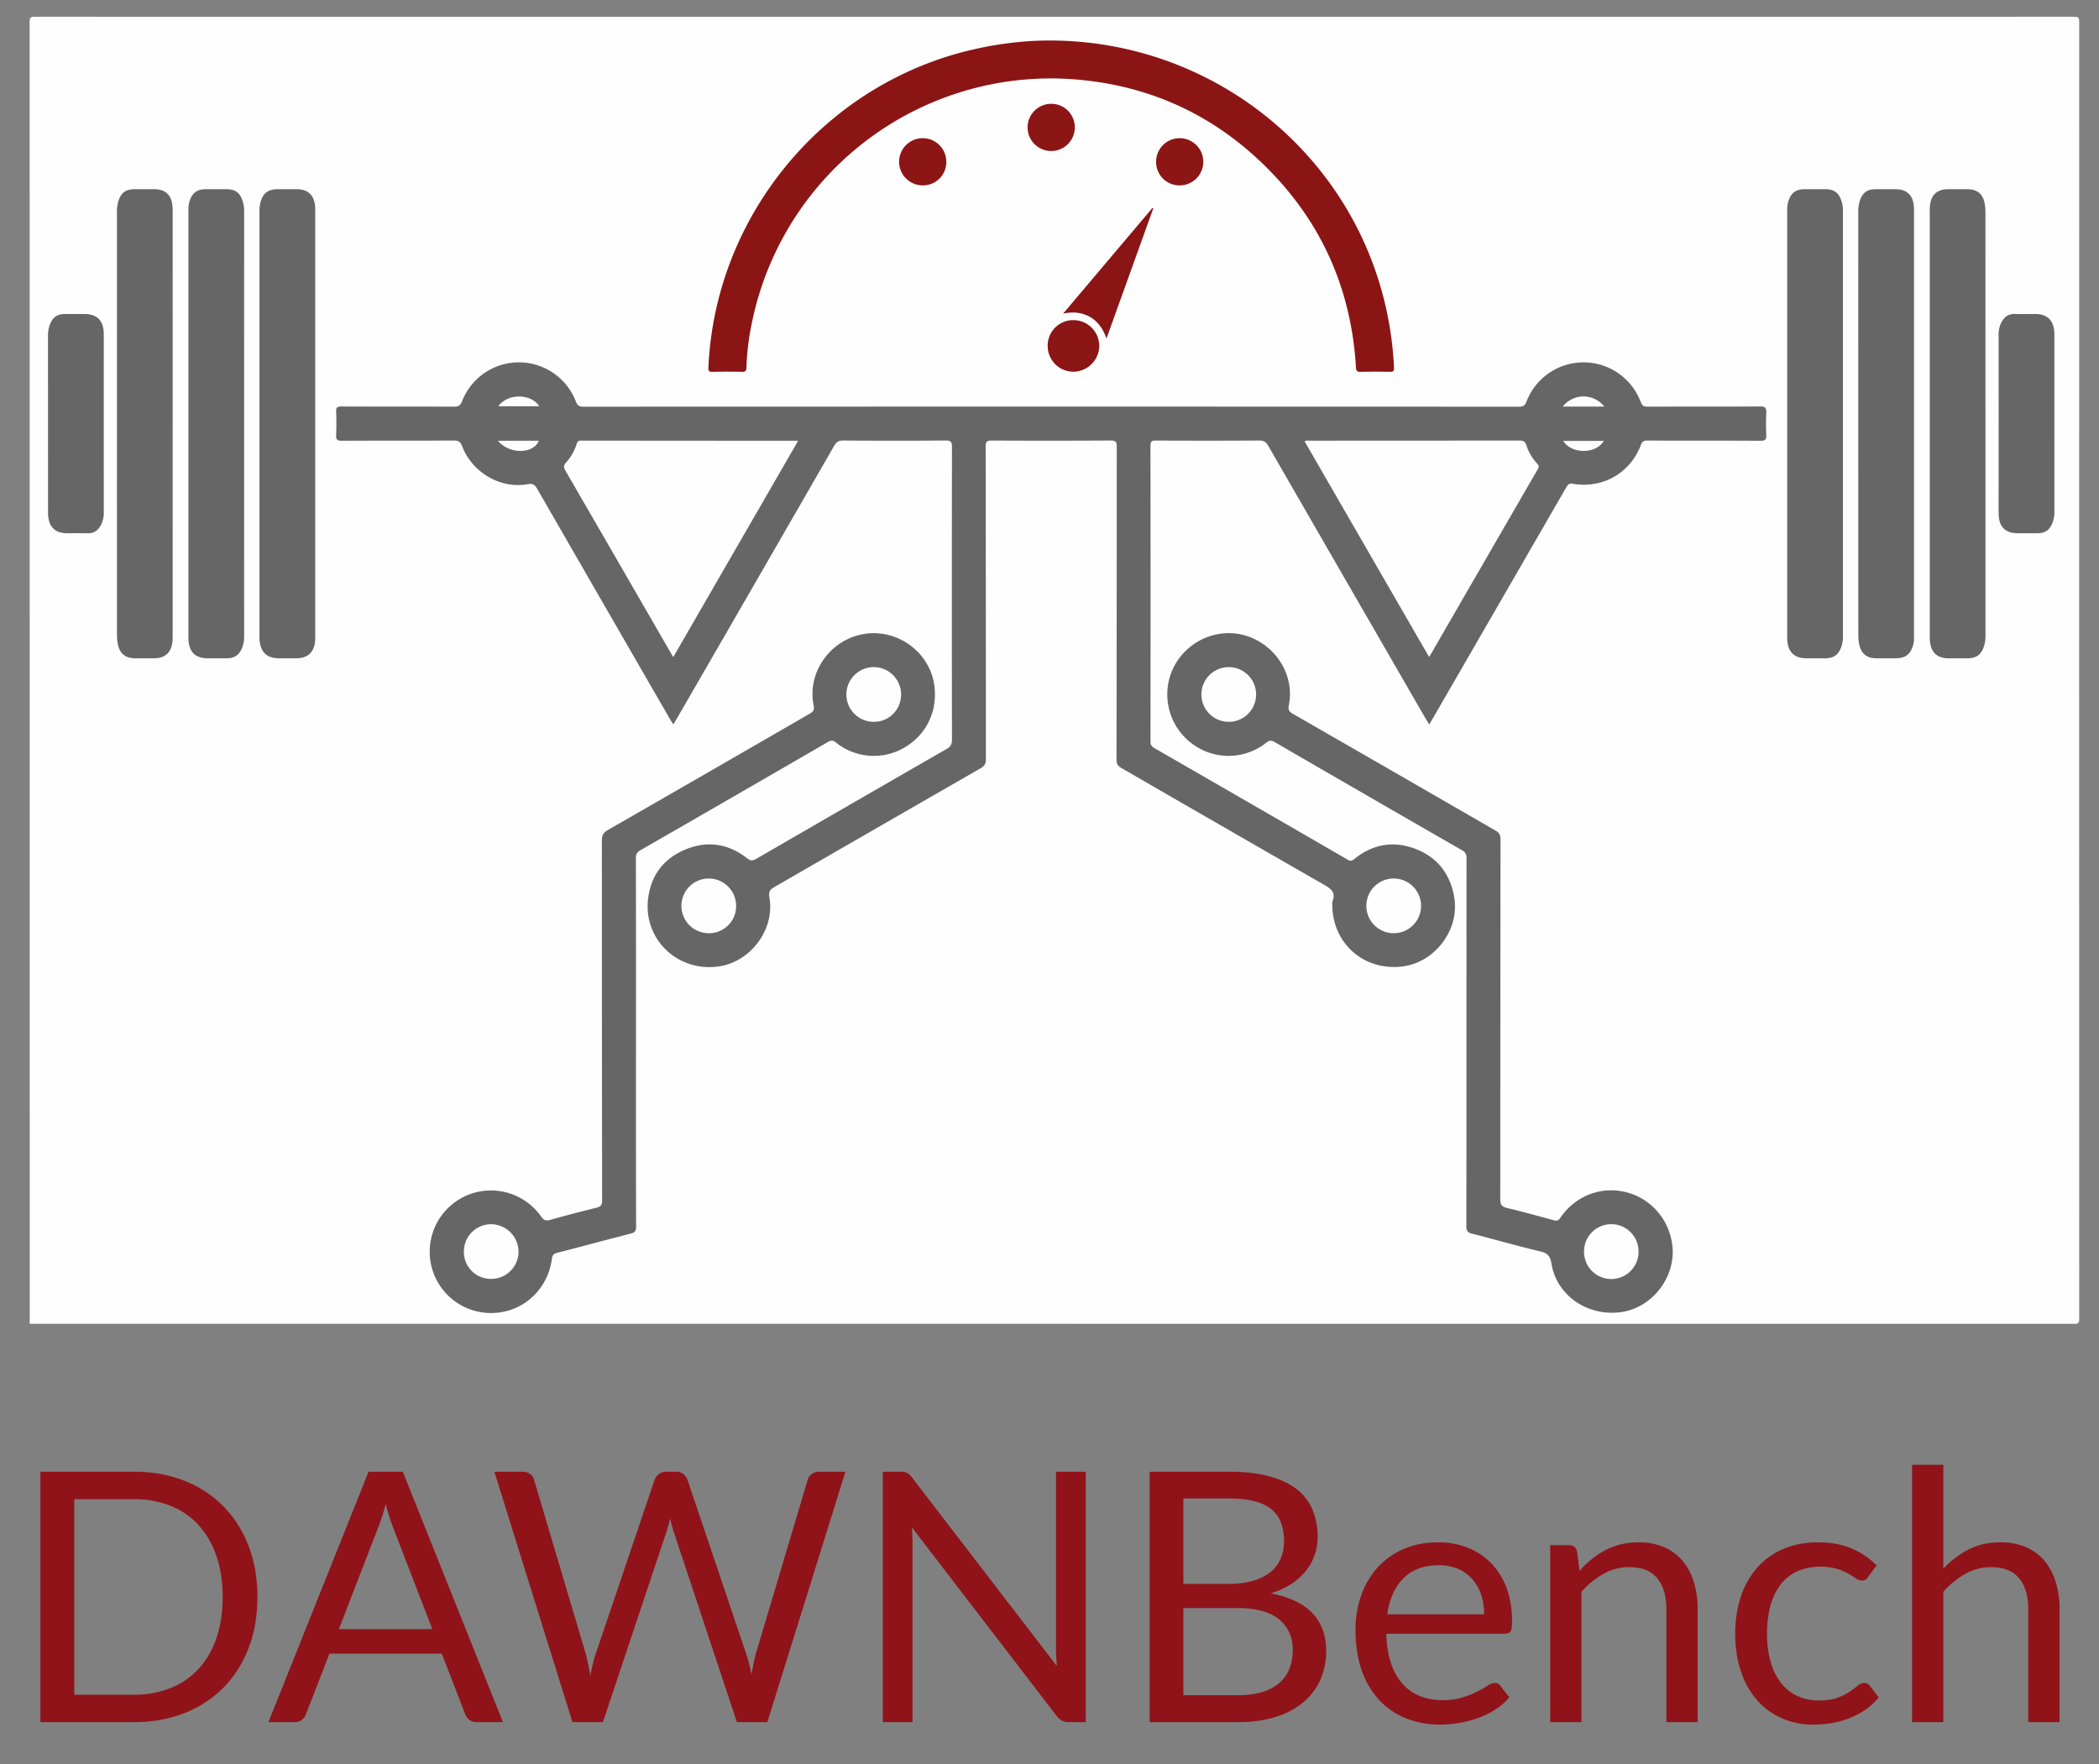 <svg xmlns="http://www.w3.org/2000/svg" role="img" viewBox="-27.62 -15.62 1956.24 1644.24"><rect x="-27.62" y="-15.62" width="1956.24" height="1644.24" fill="#808080" stroke="none"/><title>DAWNBench logo</title><defs><style>.cls-1{fill:#fefefe}.cls-2{fill:#666}.cls-3{fill:#8b1515}</style></defs><path d="M.093 1218.093Q.093 611.343 0 4.594C0 .848.84 0 4.592 0q950.5.145 1900.999 0c3.745 0 4.596.838 4.595 4.591q-.15 604.5 0 1209.002c0 3.748-.843 4.593-4.593 4.593q-952.75-.145-1905.5-.093z" class="cls-1"/><path d="M1304.367 659.635c-2.078-3.514-3.948-6.61-5.756-9.741q-72.157-124.958-144.213-249.975c-2.09-3.63-4.212-5.009-8.472-4.981-32.163.206-64.329.165-96.494.038-3.552-.014-4.835.668-4.83 4.591q.178 137.993.015 275.986c-.004 3.197 1.296 4.698 3.834 6.159q89.997 51.83 179.89 103.839c2.403 1.39 3.826 1.384 6.042-.422 17.185-14.005 36.564-17.472 57.144-9.611 20.827 7.956 32.824 23.844 36.277 45.845 4.742 30.214-18.622 60.456-49.042 63.835-36.256 4.026-65.422-22.6-64.666-59.037a4.406 4.406 0 0 1 .059-1.491c3.752-9.14-2.1-12.49-8.883-16.378q-94-53.883-187.783-108.142c-3.274-1.883-4.528-3.828-4.523-7.72q.197-145.742.217-291.485c.007-4.732-.98-6.055-5.9-6.023q-55.246.354-110.494.033c-4.377-.02-5.799.864-5.79 5.604q.235 145.742.201 291.485c.005 3.928-1.077 6.15-4.596 8.172Q790.287 755.58 694.066 811.11c-4.287 2.461-5.514 4.763-4.623 9.726 5.254 29.294-17.013 59.631-46.727 64.168-37.92 5.79-70.488-24.408-66.407-62.257 2.364-21.922 14.19-37.98 34.588-46.524 20.535-8.6 40.193-5.712 57.782 8.061 3.31 2.592 5.297 2.39 8.558.501q88.565-51.312 177.294-102.342c3.616-2.078 5.07-4.198 5.064-8.48q-.205-136.493.007-272.985c.007-4.737-1.027-6.09-5.94-6.053q-47.745.369-95.494.013c-4.292-.028-6.353 1.475-8.42 5.064q-73.227 127.223-146.706 254.3c-.904 1.567-1.87 3.098-3.134 5.185-1.092-1.691-1.987-2.954-2.757-4.288Q534.98 547.533 472.93 439.8c-2.3-4.002-4.408-4.944-8.982-4.135-25.268 4.466-51.566-10.95-61.002-35.713-1.535-4.027-3.494-5.008-7.515-4.99-34.83.153-69.663.018-104.493.183-4.077.019-5.515-.885-5.302-5.164.363-7.315.302-14.669.016-21.99-.147-3.771 1.03-4.773 4.774-4.758 34.997.14 69.996.024 104.993.165 3.99.016 6.024-.875 7.558-4.982a56.861 56.861 0 0 1 106.078.089c1.427 3.724 3.107 4.91 7.105 4.909q435.977-.161 871.955.009c4.094.001 5.629-1.359 7.034-5.008a56.928 56.928 0 0 1 106.336.525c1.269 3.403 2.804 4.471 6.37 4.458 34.998-.136 69.997.02 104.994-.202 4.78-.03 5.906 1.455 5.682 5.891a206.386 206.386 0 0 0-.001 20.49c.207 4.224-.78 5.625-5.385 5.596-35.163-.223-70.329-.07-105.493-.206-3.385-.013-4.788.958-6.007 4.182-9.897 26.167-35.742 40.87-63.455 36.094-3.801-.655-4.884 1.26-6.37 3.836q-62.256 107.903-124.602 215.754c-.823 1.425-1.68 2.83-2.852 4.802z" class="cls-2"/><path d="M1339.086 955.65q0-85.737.085-171.474c.008-3.61-1.01-5.537-4.213-7.378q-87.436-50.253-174.673-100.85c-3.082-1.786-4.907-1.623-7.727.605a56.496 56.496 0 0 1-65.002 3.762 57.202 57.202 0 0 1-26.307-59.242c4.225-23.098 23.014-41.557 46.565-45.748 38.48-6.849 73.337 28.242 65.748 66.377-.787 3.954.022 5.79 3.543 7.814q94.573 54.363 189.033 108.923c3.523 2.026 4.696 4.195 4.692 8.18q-.161 167.724-.225 335.448c-.01 5.247 1.606 7.022 6.5 8.186 14.555 3.458 28.984 7.45 43.418 11.4 2.841.777 4.334.269 6.07-2.29 13.87-20.43 37.744-29.684 61.089-23.934 23.004 5.666 40.018 24.944 43.202 48.95 3.88 29.262-17.908 58.358-46.998 62.76-31.406 4.754-60.708-15.072-65.584-45.135-1.127-6.946-3.484-9.704-10.38-11.324-21.196-4.98-42.12-11.104-63.24-16.422-4.289-1.08-5.733-2.537-5.718-7.136.187-57.157.122-114.315.122-171.473zm-773.986-.072c0 57.326-.058 114.652.118 171.977.013 4.203-1.3 5.584-5.166 6.57-22.878 5.833-45.67 12.005-68.529 17.916-3.13.81-4.313 2.006-4.766 5.493-3.627 27.92-25.75 48.805-52.966 50.437a57.11 57.11 0 1 1 42.86-89.875c2.602 3.759 4.769 4.272 8.877 3.11 14.238-4.024 28.563-7.76 42.93-11.296 3.966-.976 5.09-2.68 5.086-6.764q-.192-167.728-.23-335.456c-.008-4.815 1.387-7.33 5.537-9.715q94.154-54.096 188.17-108.43c3.446-1.981 4.462-3.74 3.646-7.78-6.183-30.636 15.384-61.177 46.678-66.479 31.375-5.316 61.711 16.881 65.854 48.185 3.162 23.897-7.648 46.044-28.22 57.813a56.342 56.342 0 0 1-63.672-4.999c-2.776-2.213-4.519-1.988-7.326-.362q-87.266 50.552-174.685 100.84c-3.149 1.81-4.294 3.684-4.285 7.337q.19 85.739.089 171.478z" class="cls-2"/><path d="M950.944 22.135c150.15.127 279.946 103.443 312.892 248a322.354 322.354 0 0 1 7.738 56.828c.145 3.138-.635 4.032-3.747 3.97-9.161-.18-18.333-.222-27.491.018-3.46.09-4.032-1.286-4.216-4.336-4.617-76.275-34.719-140.853-90.416-193.004-46.448-43.49-101.808-68.339-165.206-74.684a284.463 284.463 0 0 0-307.125 225.167 238.703 238.703 0 0 0-5.313 42.563c-.083 3.13-.857 4.377-4.256 4.291-9.159-.23-18.33-.199-27.491-.013-3.168.064-3.823-.922-3.69-4.013 6.219-143.098 109.78-266.444 249.391-297.01a322.633 322.633 0 0 1 32.952-5.618 295.168 295.168 0 0 1 35.978-2.16z" class="cls-3"/><path d="M266.177 379.092q0 97.745-.003 195.49c0 2.334.064 4.675-.105 6.998-.769 10.596-6.894 16.3-17.425 16.312q-8 .01-16 .001c-11.503-.005-17.326-5.388-18.358-17.034-.147-1.655-.078-3.33-.079-4.997q-.004-196.741-.018-393.482a36.898 36.898 0 0 1 .93-9.414c2.184-8.367 7.122-12.222 15.756-12.25q9-.027 18-.002c10.392.016 16.282 5.426 17.172 15.89.211 2.485.126 4.997.126 7.497q.008 97.495.004 194.99zm1371.832-.004q0-98.246.004-196.492c0-3.493-.068-6.97 1-10.394 2.496-8.009 6.971-11.453 15.303-11.483q9.75-.036 19.5.002c7.715.036 11.947 3.047 14.62 10.358a29.57 29.57 0 0 1 1.56 10.304q-.032 197.742-.002 395.483a29.053 29.053 0 0 1-1.684 10.776c-2.85 7.285-7.033 10.216-14.772 10.246-6 .023-12 .01-18 .004-10.526-.012-16.657-5.72-17.42-16.316-.18-2.489-.106-4.997-.106-7.497q-.007-97.496-.003-194.991zm-1490.036.02q0-98.24.003-196.48c0-3.66-.107-7.313 1.09-10.879 2.592-7.726 6.992-10.997 15.156-11.03q9.749-.039 19.498 0c7.773.035 11.952 3.013 14.599 10.347a29.943 29.943 0 0 1 1.604 10.3q-.026 197.73-.004 395.46a29.896 29.896 0 0 1-1.682 10.785c-2.756 7.247-7.043 10.247-14.742 10.277-6 .023-11.999.01-17.998.004-10.567-.01-16.666-5.693-17.403-16.308-.173-2.49-.117-4.997-.117-7.496q-.008-97.49-.004-194.98zm1608.24.245q0 98.24-.015 196.48c-.001 3.15.176 6.305-.705 9.428-2.547 9.026-7.176 12.62-16.548 12.631q-8.999.011-17.998-.003c-8.509-.026-13.708-4.021-15.682-12.404a39.208 39.208 0 0 1-.954-8.905q-.068-197.23-.056-394.459a31.54 31.54 0 0 1 1.853-11.76c2.66-6.744 6.829-9.597 14.104-9.639 6.333-.037 12.666-.02 18.998-.007 10.093.02 15.975 5.448 16.857 15.664.214 2.484.14 4.996.141 7.495q.01 97.74.005 195.48zm-1622.91.02q0 97.489-.007 194.977c0 2.665.055 5.346-.205 7.99-1 10.178-6.936 15.541-17.051 15.552q-8.75.01-17.498 0c-9.266-.015-14.63-4.31-16.392-13.39a44.56 44.56 0 0 1-.744-8.437q-.052-196.728-.036-393.456a33.889 33.889 0 0 1 1.35-10.846c2.632-7.91 6.853-11.01 15.108-11.044q9.25-.038 18.498-.004c9.976.023 15.723 5.177 16.753 15.19a83.236 83.236 0 0 1 .216 8.49q.016 97.489.008 194.978zm1637.579.004q0-97.74.008-195.478a77.477 77.477 0 0 1 .213-7.99c1.042-10.017 6.78-15.17 16.752-15.194q9-.02 17.998.001c9.244.025 14.576 4.364 16.234 13.446a47.3 47.3 0 0 1 .695 8.443q.049 196.728.034 393.455a32.878 32.878 0 0 1-1.442 10.833c-2.667 7.759-7.103 10.974-15.226 10.997q-8.999.025-17.998.002c-10.118-.01-16.058-5.375-17.055-15.547-.26-2.645-.205-5.326-.205-7.99q-.015-97.49-.008-194.978zM69.1 379.288q-.002 41.215.027 82.43a24.721 24.721 0 0 1-2.925 12.465c-2.652 4.732-6.467 7.368-12.13 7.217-6.323-.168-12.655-.03-18.983-.034-11.096-.007-16.984-5.534-17.882-16.823-.119-1.49-.068-2.996-.068-4.495q-.004-80.932-.022-161.865a29.907 29.907 0 0 1 1.722-11.26c2.806-7.076 6.836-9.87 14.414-9.896 5.828-.02 11.657-.007 17.485-.005 12.091.003 18.21 6.056 18.339 18.336.098 9.324.024 18.65.024 27.976q.002 27.977 0 55.954zm1765.986.339q.002-41.465-.03-82.93a24.572 24.572 0 0 1 2.232-11.144c2.703-5.48 6.709-8.874 13.326-8.587 6.15.268 12.32.053 18.482.056 11.12.007 16.983 5.51 17.884 16.828.119 1.49.067 2.996.067 4.494q.004 80.933.02 161.865a29.6 29.6 0 0 1-1.716 11.258c-2.85 7.108-6.798 9.858-14.414 9.893-5.995.027-11.99.01-17.985.006-11.346-.008-17.53-5.862-17.81-17.31-.227-9.32-.056-18.65-.057-27.976q-.003-28.226 0-56.453z" class="cls-2"/><path d="M1003.598 299.868c-6.244-18.865-21.572-27.311-40.409-23.206l83.268-98.505.772.444-43.631 121.267z" class="cls-3"/><path fill="#8c1515" d="M948.807 306.497a23.721 23.721 0 0 1 24.309-23.746 24.051 24.051 0 0 1 23.757 23.95 24.38 24.38 0 0 1-24.214 24.127 24.02 24.02 0 0 1-23.852-24.331zm101.06-171.637a21.907 21.907 0 0 1 22.135-21.69 21.995 21.995 0 1 1-.698 43.983 21.725 21.725 0 0 1-21.437-22.294zm-195.547.48a21.704 21.704 0 0 1-21.917 21.814 21.993 21.993 0 1 1 21.917-21.814zm119.77-32.094a21.998 21.998 0 1 1-21.775-22.12 21.918 21.918 0 0 1 21.775 22.12z"/><path d="M599.82 596.829c-7.95-13.777-15.487-26.85-23.034-39.917q-38.685-66.98-77.44-133.917c-1.754-3.02-1.858-4.919.657-7.62a46.827 46.827 0 0 0 9.823-17.222c.772-2.295 1.741-3.148 4.17-3.145q100.438.125 200.876.134a11.6 11.6 0 0 1 1.237.258L599.821 596.829zm704.37-.315l-115.888-200.706c1.498-1.207 3.023-.732 4.393-.733q97.942-.042 195.884-.102c3.543-.006 5.297.906 6.37 4.443a46.003 46.003 0 0 0 10.08 17.065c1.588 1.785 1.81 3 .59 5.107q-50.132 86.589-100.14 173.249a20.793 20.793 0 0 1-1.289 1.677zm-32.82 257.608a25.493 25.493 0 1 1-.156-50.986 25.493 25.493 0 0 1 .156 50.986zM658.43 828.5a25.223 25.223 0 0 1-25.103 25.621A25.494 25.494 0 1 1 658.43 828.5zM436.494 395.151h38.056c-5.035 12.477-27.685 12.797-38.056 0z" class="cls-1"/><path fill="#fdfdfd" d="M1429.28 395.312c12.705 0 25.254 0 37.804-.004-7.343 12.578-30.327 12.277-37.804.004zm-.442-31.994a24.586 24.586 0 0 1 38.723 0h-38.723zm-992.091-.315c9.946-13.107 31.467-11.08 38.137 0z"/><path d="M1117.506 657.115a25.491 25.491 0 1 1 .112-50.982 25.491 25.491 0 0 1-.112 50.982zm381.973 493.581a25.4 25.4 0 0 1-50.796.639 25.402 25.402 0 1 1 50.796-.64zM812.183 631.817a25.275 25.275 0 0 1-25.452 25.298 25.491 25.491 0 1 1 25.452-25.298zM430.216 1176.3a25.12 25.12 0 0 1-25.502-25.178 25.436 25.436 0 0 1 25.534-25.799 25.844 25.844 0 0 1 25.413 25.594 25.504 25.504 0 0 1-25.445 25.384z" class="cls-1"/><path fill="#901319" d="M212.298 1472.788q0 26.222-8.306 47.717a105.806 105.806 0 0 1-23.451 36.807 104.373 104.373 0 0 1-36.399 23.695q-21.253 8.39-46.985 8.388h-87.13v-233.377h87.13q25.73 0 46.985 8.387a103.856 103.856 0 0 1 36.399 23.778 106.668 106.668 0 0 1 23.451 36.887q8.307 21.497 8.306 47.718zm-32.409 0q0-21.498-5.863-38.434a81.005 81.005 0 0 0-16.611-28.663 70.89 70.89 0 0 0-26.058-17.915 90.53 90.53 0 0 0-34.2-6.189H41.623v182.24h55.534a90.473 90.473 0 0 0 34.2-6.19 71.308 71.308 0 0 0 26.058-17.833 80.13 80.13 0 0 0 16.611-28.581q5.863-16.937 5.863-38.435zm261.231 116.607h-24.43a10.5 10.5 0 0 1-6.84-2.117 12.984 12.984 0 0 1-3.909-5.374l-21.823-56.35H279.4l-21.823 56.35a11.435 11.435 0 0 1-3.745 5.21 10.403 10.403 0 0 1-6.84 2.28h-24.43l93.318-233.376h31.92zm-65.796-86.64l-36.643-94.948q-1.63-4.232-3.42-9.853-1.794-5.619-3.42-11.97a177.79 177.79 0 0 1-7.003 21.986l-36.643 94.784zm384.993-146.737l-72.797 233.377h-28.337l-59.119-178.005q-.816-2.603-1.546-5.537l-1.548-6.189q-.816 3.26-1.628 6.189-.817 2.93-1.629 5.537l-59.443 178.005h-28.337l-72.798-233.377h26.22a11.568 11.568 0 0 1 7.084 2.117 9.414 9.414 0 0 1 3.665 5.375l48.206 162.207q1.137 4.397 2.198 9.445 1.057 5.051 2.036 10.75 1.137-5.699 2.361-10.83 1.222-5.13 2.688-9.365l54.883-162.207a11.918 11.918 0 0 1 3.827-5.13 10.493 10.493 0 0 1 6.922-2.362h9.12a10.524 10.524 0 0 1 6.84 2.117 13.062 13.062 0 0 1 3.908 5.375l54.72 162.207q1.466 4.236 2.688 9.12 1.222 4.885 2.361 10.26.813-5.375 1.792-10.26.977-4.885 2.117-9.12l48.37-162.207a10.177 10.177 0 0 1 3.664-5.212 10.734 10.734 0 0 1 6.921-2.28zm223.928 0v233.377h-15.797a13.548 13.548 0 0 1-6.27-1.303 15.795 15.795 0 0 1-4.966-4.397l-135.01-175.888q.324 4.074.488 7.98.16 3.909.163 7.33v166.278h-27.686v-233.377h16.286a22.23 22.23 0 0 1 3.583.245 9.196 9.196 0 0 1 2.606.813 10.028 10.028 0 0 1 2.28 1.63 25.735 25.735 0 0 1 2.442 2.687l135.01 175.724q-.328-4.233-.57-8.224-.243-3.989-.244-7.573v-165.302zm134.029 0q21.498 0 37.051 4.234 15.55 4.238 25.569 12.052a46.891 46.891 0 0 1 14.739 19.136 65.654 65.654 0 0 1 4.722 25.487 50.94 50.94 0 0 1-2.687 16.53 49.57 49.57 0 0 1-8.062 14.74 57.535 57.535 0 0 1-13.598 12.295 74.446 74.446 0 0 1-19.299 8.876q25.73 4.886 38.679 18.322 12.947 13.435 12.947 35.258a65.567 65.567 0 0 1-5.455 27.035 57.938 57.938 0 0 1-15.961 21.008 74.35 74.35 0 0 1-25.813 13.6q-15.31 4.805-34.851 4.804h-82.407v-233.377zm-42.995 24.918v79.637h41.693a81.82 81.82 0 0 0 23.207-2.931 46.743 46.743 0 0 0 16.286-8.143 31.831 31.831 0 0 0 9.527-12.622 41.654 41.654 0 0 0 3.094-16.204q0-20.68-12.377-30.21-12.378-9.527-38.435-9.527zm50.487 183.379q13.516 0 23.289-3.095a43.19 43.19 0 0 0 16.042-8.713 33.791 33.791 0 0 0 9.2-13.354 47.664 47.664 0 0 0 2.932-17.019q0-18.078-12.866-28.582-12.867-10.504-38.597-10.504h-50.487v81.267zm253.248 1.954a55.03 55.03 0 0 1-12.867 11.318 79.986 79.986 0 0 1-16.04 7.9 101.741 101.741 0 0 1-17.671 4.64 107.97 107.97 0 0 1-18.078 1.548 83.92 83.92 0 0 1-31.512-5.781 69.155 69.155 0 0 1-24.918-16.938 77.685 77.685 0 0 1-16.368-27.604q-5.862-16.448-5.862-37.783a96.097 96.097 0 0 1 5.293-32.247 75.975 75.975 0 0 1 15.227-25.976 70.087 70.087 0 0 1 24.266-17.263q14.33-6.268 32.246-6.27a74.307 74.307 0 0 1 27.442 4.967 62.151 62.151 0 0 1 21.823 14.332 65.744 65.744 0 0 1 14.413 23.126q5.21 13.765 5.211 31.35 0 6.84-1.466 9.12-1.465 2.282-5.537 2.28h-110.255q.488 15.635 4.316 27.198a54.583 54.583 0 0 0 10.667 19.299 43.036 43.036 0 0 0 16.286 11.562 55.9 55.9 0 0 0 21.172 3.827 62.065 62.065 0 0 0 18.81-2.524 89.426 89.426 0 0 0 13.598-5.455 103.357 103.357 0 0 0 9.527-5.456q3.825-2.523 6.596-2.525a6.385 6.385 0 0 1 5.538 2.769zm-23.453-77.358a57.205 57.205 0 0 0-2.85-18.484 41.565 41.565 0 0 0-8.305-14.495 37.079 37.079 0 0 0-13.273-9.445 44.83 44.83 0 0 0-17.751-3.34q-20.85 0-32.98 12.133-12.133 12.135-15.064 33.631zm88.922-40.551a97.891 97.891 0 0 1 11.4-10.913 75.16 75.16 0 0 1 12.785-8.386 64.966 64.966 0 0 1 14.332-5.375 68.119 68.119 0 0 1 16.367-1.873 59.582 59.582 0 0 1 23.859 4.48 46.215 46.215 0 0 1 17.262 12.701 56.141 56.141 0 0 1 10.505 19.788 86.181 86.181 0 0 1 3.583 25.569v105.044h-29.152V1484.35q0-18.727-8.55-29.07-8.55-10.34-25.976-10.342a48.73 48.73 0 0 0-24.021 6.19 79.087 79.087 0 0 0-20.602 16.774v121.492h-29.152v-164.976h17.426q6.187 0 7.654 6.026zm269.204 5.374a12.965 12.965 0 0 1-2.605 2.768 5.856 5.856 0 0 1-3.583.978 9.652 9.652 0 0 1-5.374-2.036q-2.933-2.035-7.248-4.479a58.123 58.123 0 0 0-10.585-4.478 57.086 57.086 0 0 0-36.888 2.279 41.384 41.384 0 0 0-15.552 12.459 56.38 56.38 0 0 0-9.447 19.706 97.786 97.786 0 0 0-3.176 25.894 94.575 94.575 0 0 0 3.42 26.627 56.795 56.795 0 0 0 9.69 19.544 41.658 41.658 0 0 0 15.146 12.051 46.51 46.51 0 0 0 19.95 4.153q10.586 0 17.426-2.524a51.01 51.01 0 0 0 11.32-5.62q4.476-3.09 7.49-5.617a9.334 9.334 0 0 1 5.945-2.525 6.383 6.383 0 0 1 5.537 2.769l8.143 10.586a57.71 57.71 0 0 1-12.214 11.4 75.175 75.175 0 0 1-14.74 7.899 80.193 80.193 0 0 1-16.529 4.641 104.978 104.978 0 0 1-17.588 1.466 72.08 72.08 0 0 1-28.746-5.7 65.48 65.48 0 0 1-23.043-16.53 77.353 77.353 0 0 1-15.31-26.627q-5.538-15.796-5.537-35.993a108.606 108.606 0 0 1 5.13-34.037 77.1 77.1 0 0 1 14.983-26.953 68.08 68.08 0 0 1 24.267-17.67q14.412-6.352 33.141-6.352 17.425 0 30.699 5.619a73.544 73.544 0 0 1 23.533 15.879zm69.866-7.33a87.557 87.557 0 0 1 23.45-17.914q12.864-6.676 29.642-6.677a59.582 59.582 0 0 1 23.858 4.48 46.215 46.215 0 0 1 17.263 12.701 56.141 56.141 0 0 1 10.504 19.788 86.181 86.181 0 0 1 3.583 25.569v105.044h-29.152V1484.35q0-18.727-8.55-29.07-8.55-10.34-25.975-10.342a48.73 48.73 0 0 0-24.022 6.19 79.087 79.087 0 0 0-20.601 16.774v121.492H1754.4v-239.89h29.153z"/></svg>